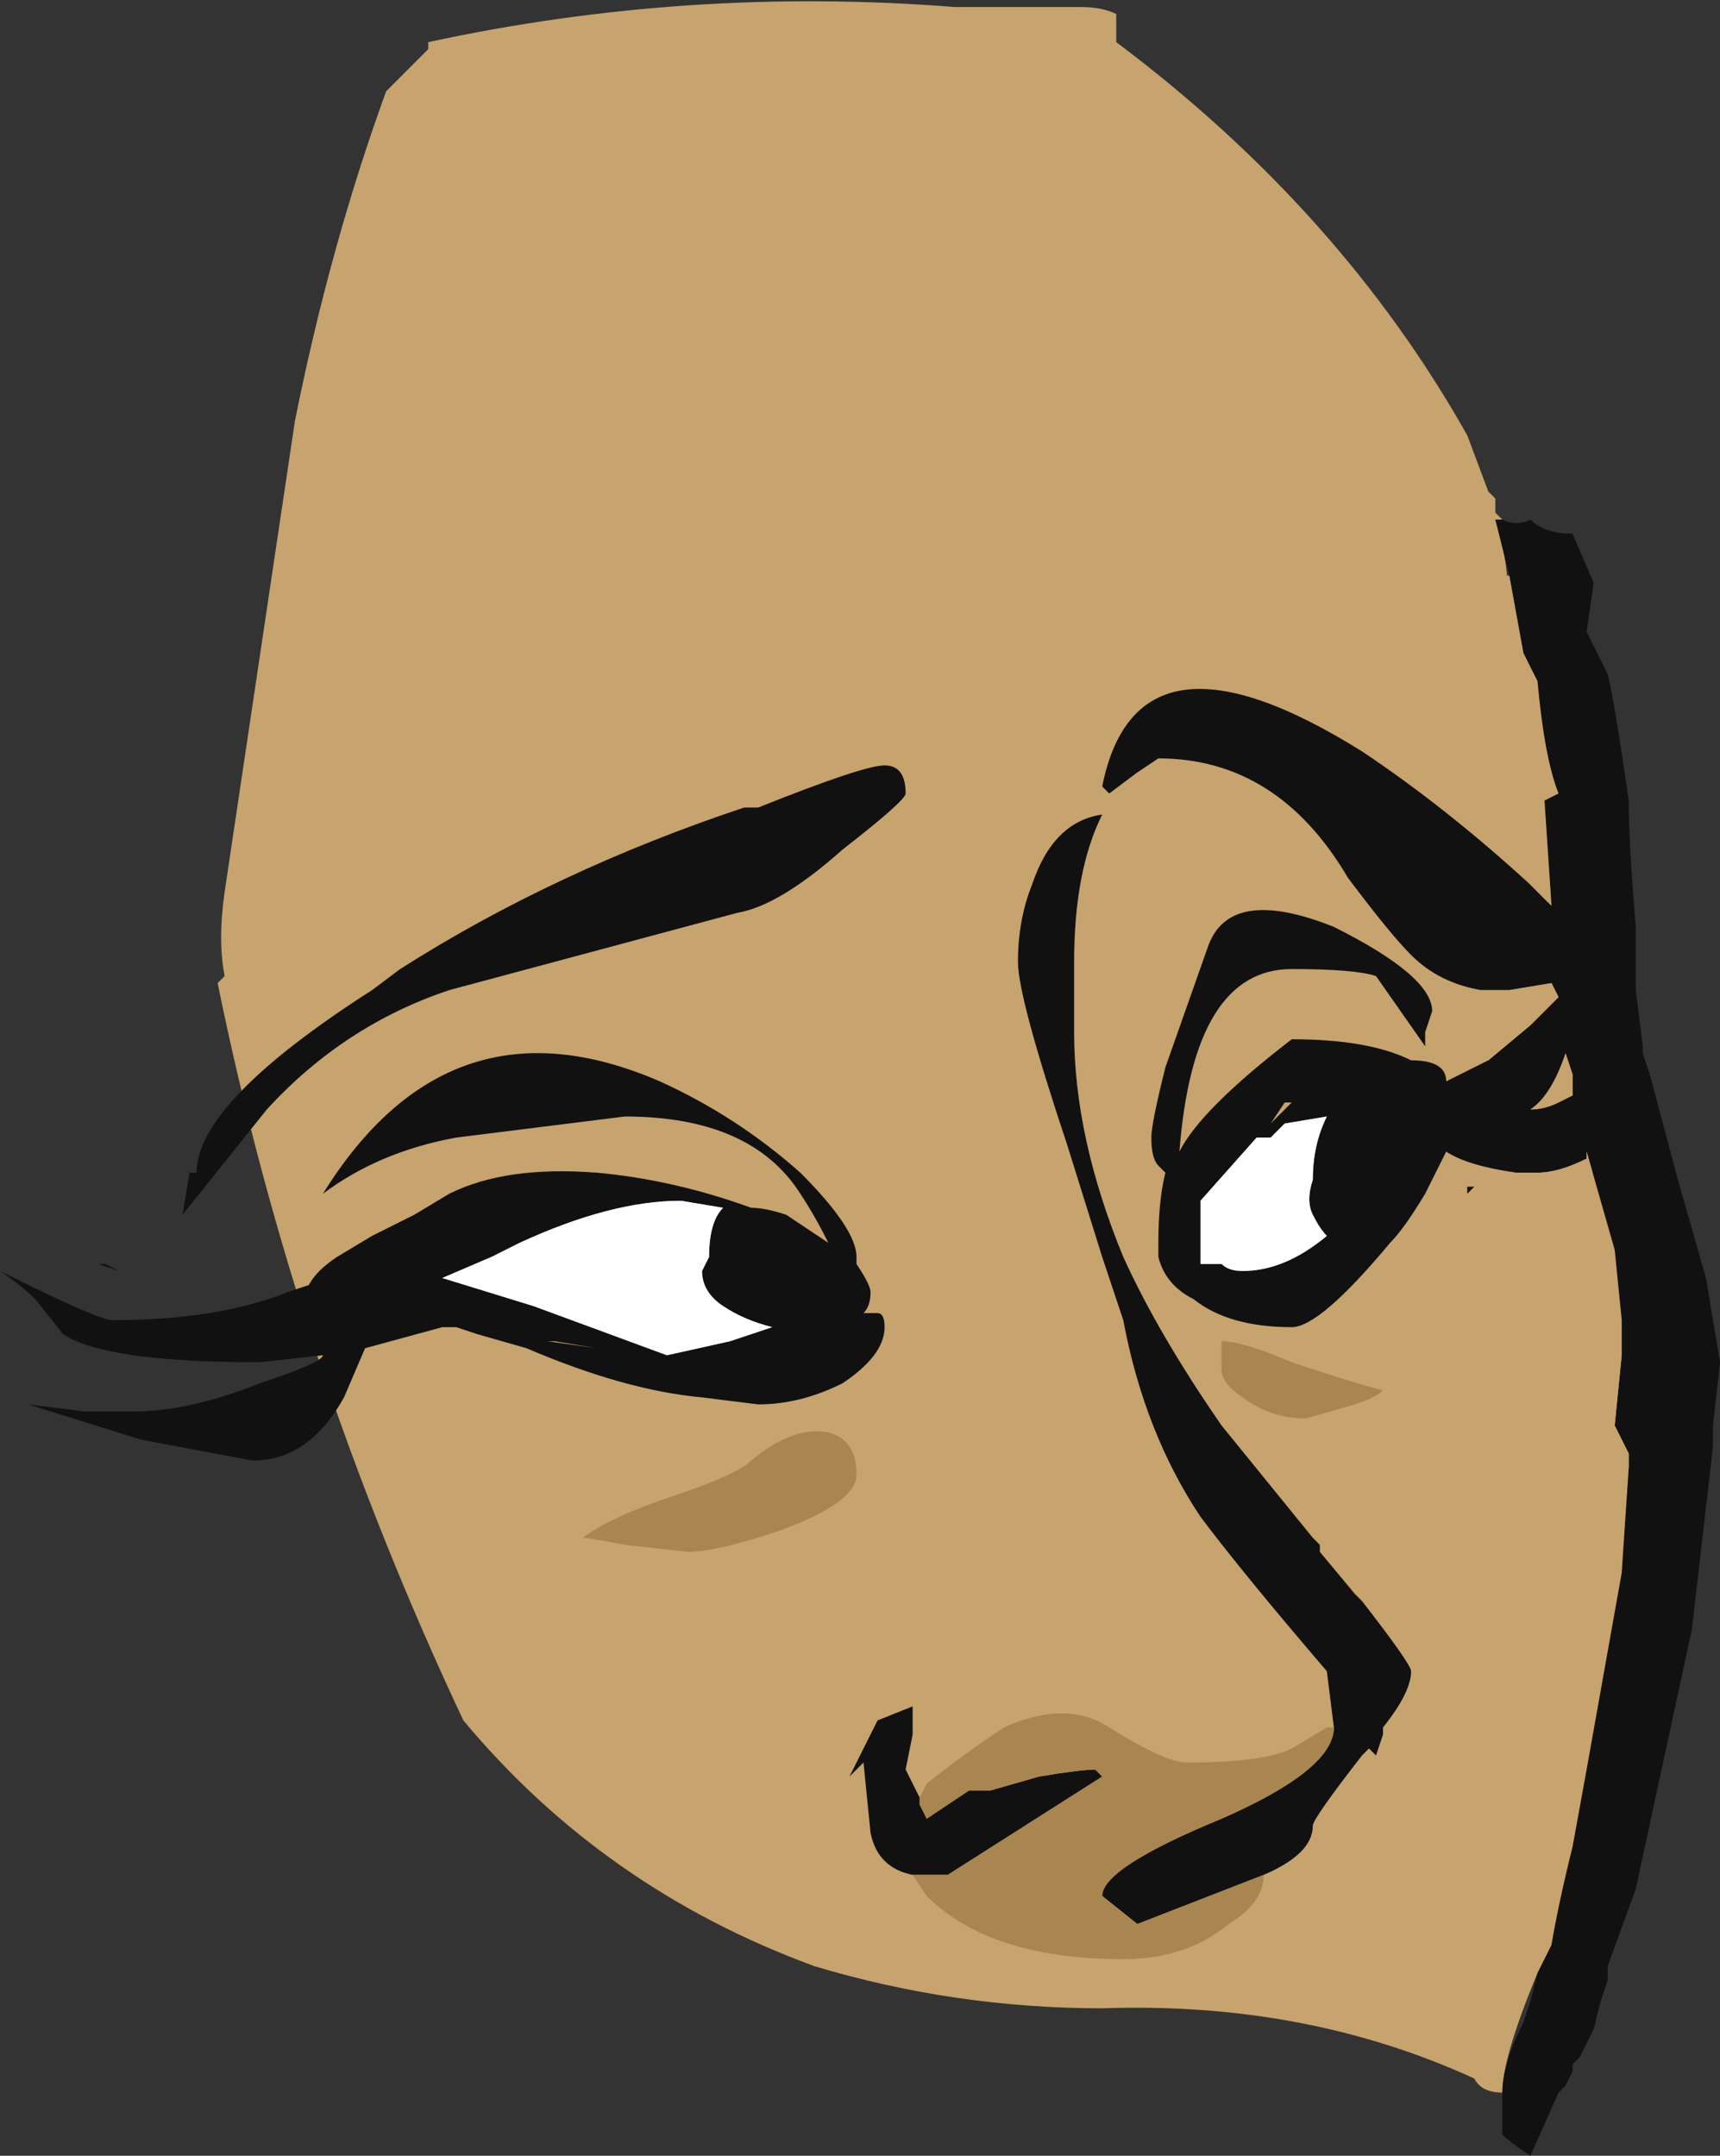<?xml version="1.0" encoding="UTF-8" standalone="no"?>
<svg xmlns:ffdec="https://www.free-decompiler.com/flash" xmlns:xlink="http://www.w3.org/1999/xlink" ffdec:objectType="shape" height="15.35px" width="12.25px" xmlns="http://www.w3.org/2000/svg">
  <rect width="100%" height="100%" fill="#333333" stroke="none"/>
  <g transform="matrix(1.0, 0.0, 0.0, 1.0, 7.1, 9.7)">
    <path d="M0.85 -9.4 Q2.45 -8.2 3.35 -6.6 L3.5 -6.2 3.55 -6.15 3.55 -6.05 3.6 -6.0 3.55 -6.0 Q3.7 -5.55 3.6 -5.05 L3.8 -4.05 4.65 1.15 4.35 2.55 Q4.05 3.6 3.95 4.15 L3.85 4.35 Q3.6 4.95 3.6 5.2 3.45 5.2 3.4 5.1 2.2 4.55 0.75 4.6 -0.3 4.6 -1.3 4.3 -2.8 3.75 -3.8 2.55 -5.0 0.0 -5.55 -2.7 L-5.5 -2.75 Q-5.55 -3.0 -5.5 -3.35 L-5.0 -6.7 Q-4.75 -7.95 -4.35 -9.05 L-4.05 -9.35 -4.05 -9.4 Q-2.2 -9.8 -0.3 -9.65 L0.6 -9.65 Q0.75 -9.65 0.85 -9.6 L0.85 -9.4 M-0.05 -9.05 L-0.05 -9.05" fill="#c7a36d" fill-rule="evenodd" stroke="none"/>
    <path d="M3.65 -5.6 L3.55 -6.0 3.6 -6.0 Q3.7 -5.95 3.8 -6.0 3.9 -5.9 4.1 -5.9 L4.25 -5.55 4.2 -5.2 4.35 -4.9 Q4.4 -4.7 4.5 -4.0 4.5 -3.7 4.55 -3.1 L4.55 -2.65 4.6 -2.25 4.6 -2.2 4.65 -2.05 4.85 -1.3 5.05 -0.6 5.15 0.0 5.1 0.45 5.1 0.6 4.95 1.9 4.55 3.75 4.35 4.3 4.35 4.4 4.3 4.55 4.25 4.75 4.15 4.95 4.1 5.0 4.1 5.05 4.05 5.15 4.0 5.2 3.8 5.65 Q3.65 5.55 3.6 5.5 L3.6 5.2 Q3.6 5.0 3.75 4.7 L3.8 4.55 3.85 4.35 3.95 4.15 Q4.0 3.85 4.1 3.45 L4.2 2.9 4.45 1.5 4.5 0.75 4.5 0.65 4.4 0.45 4.45 -0.05 4.45 -0.3 4.4 -0.8 4.2 -1.5 4.2 -1.45 Q4.0 -1.35 3.85 -1.35 L3.7 -1.35 Q3.35 -1.4 3.2 -1.5 L3.05 -1.2 Q2.9 -0.95 2.8 -0.85 2.3 -0.25 2.1 -0.25 1.65 -0.25 1.4 -0.45 1.2 -0.55 1.15 -0.75 L1.15 -0.85 Q1.15 -1.15 1.2 -1.35 L1.15 -1.4 Q1.1 -1.45 1.1 -1.6 1.1 -1.7 1.2 -2.1 L1.5 -2.95 Q1.65 -3.4 2.4 -3.1 3.1 -2.75 3.1 -2.5 L3.05 -2.35 3.05 -2.25 2.7 -2.75 Q2.55 -2.8 2.1 -2.8 1.4 -2.8 1.3 -1.5 1.45 -1.8 2.1 -2.3 2.65 -2.3 2.95 -2.15 3.2 -2.15 3.2 -2.0 L3.5 -2.15 3.8 -2.4 4.0 -2.6 3.95 -2.7 3.65 -2.65 3.45 -2.65 Q3.15 -2.7 2.95 -2.9 2.8 -3.05 2.5 -3.45 2.0 -4.3 1.15 -4.3 L1.0 -4.2 0.8 -4.05 0.75 -4.1 Q1.0 -5.35 2.6 -4.35 3.2 -3.95 3.8 -3.4 L3.95 -3.25 3.9 -4.0 4.0 -4.05 Q3.9 -4.3 3.85 -4.85 L3.75 -5.05 3.65 -5.6 M2.05 -1.85 L1.95 -1.7 2.1 -1.85 2.05 -1.85 M2.4 2.6 L2.35 2.2 Q1.75 1.5 1.45 1.1 1.05 0.5 0.9 -0.3 L0.75 -0.75 0.5 -1.55 Q0.15 -2.6 0.15 -2.85 0.15 -3.15 0.25 -3.4 0.4 -3.85 0.75 -3.9 0.55 -3.5 0.55 -2.85 L0.55 -2.75 Q0.55 -2.55 0.55 -2.35 0.55 -1.6 0.9 -0.75 1.15 -0.2 1.6 0.45 L2.25 1.25 2.3 1.3 2.3 1.35 2.55 1.65 2.6 1.7 Q2.95 2.15 2.95 2.2 2.95 2.35 2.75 2.6 L2.75 2.65 2.7 2.8 2.65 2.75 2.6 2.8 Q2.25 3.25 2.25 3.3 2.25 3.5 1.9 3.65 L1.0 4.0 0.75 3.8 Q0.75 3.6 1.6 3.25 2.4 2.9 2.4 2.6 M-0.6 3.65 Q-0.85 3.6 -0.9 3.35 L-0.95 2.85 -1.05 2.95 -0.85 2.55 -0.6 2.45 Q-0.6 2.55 -0.6 2.65 L-0.65 2.9 -0.55 3.1 -0.55 3.15 -0.5 3.25 -0.2 3.05 -0.05 3.05 0.3 2.95 Q0.6 2.9 0.7 2.9 L0.75 2.95 -0.35 3.65 -0.6 3.65 M2.35 -1.75 L2.05 -1.7 1.95 -1.6 1.85 -1.6 1.45 -1.15 1.45 -0.7 1.6 -0.7 Q1.65 -0.65 1.75 -0.65 2.05 -0.65 2.35 -0.9 2.3 -0.95 2.25 -1.05 2.2 -1.15 2.25 -1.3 2.25 -1.55 2.35 -1.75 M3.75 -1.8 L3.8 -1.8 Q3.9 -1.8 4.0 -1.85 L4.1 -1.9 4.1 -2.05 4.05 -2.2 Q3.95 -1.9 3.8 -1.8 L3.75 -1.8 M3.4 -1.25 L3.35 -1.2 3.35 -1.25 3.4 -1.25 M-6.25 -0.65 L-6.4 -0.7 -6.35 -0.7 -6.25 -0.65 M-7.1 -0.65 Q-6.4 -0.3 -6.3 -0.3 -5.55 -0.3 -5.05 -0.5 L-4.9 -0.55 Q-4.85 -0.65 -4.7 -0.75 L-4.45 -0.9 -4.15 -1.05 -3.9 -1.2 Q-3.5 -1.4 -2.85 -1.35 -2.3 -1.3 -1.75 -1.1 -1.65 -1.1 -1.5 -1.05 L-1.2 -0.85 Q-1.3 -1.05 -1.4 -1.2 -1.75 -1.75 -2.65 -1.75 L-3.85 -1.6 Q-4.4 -1.5 -4.8 -1.2 -3.9 -2.65 -2.4 -2.0 -1.85 -1.75 -1.4 -1.35 -1.0 -0.95 -1.0 -0.75 L-1.0 -0.7 Q-0.9 -0.55 -0.9 -0.5 -0.9 -0.4 -0.95 -0.35 L-0.85 -0.35 Q-0.8 -0.35 -0.8 -0.25 -0.8 -0.05 -1.1 0.15 -1.4 0.3 -1.7 0.3 L-2.1 0.25 Q-2.65 0.2 -3.35 -0.1 L-3.7 -0.2 -3.85 -0.25 -3.95 -0.25 -4.5 -0.1 -4.65 0.25 Q-4.9 0.7 -5.3 0.7 L-6.1 0.55 -6.9 0.3 -6.5 0.35 -6.15 0.35 Q-5.75 0.35 -5.25 0.15 -4.8 0.0 -4.8 -0.05 L-5.25 0.0 Q-6.35 0.0 -6.65 -0.2 L-6.85 -0.45 Q-6.95 -0.55 -7.1 -0.65 M-1.7 -3.95 Q-0.95 -4.25 -0.8 -4.25 -0.65 -4.25 -0.65 -4.05 -0.65 -4.0 -1.1 -3.65 -1.55 -3.25 -1.85 -3.2 L-3.9 -2.65 Q-4.65 -2.4 -5.2 -1.8 L-5.8 -1.05 -5.75 -1.35 -5.7 -1.35 Q-5.7 -1.85 -4.45 -2.65 L-4.25 -2.8 Q-3.15 -3.5 -1.8 -3.95 L-1.7 -3.95 M-3.15 -0.15 L-2.85 -0.1 -3.2 -0.15 -3.15 -0.15 M-3.95 -0.6 L-3.3 -0.4 -2.35 -0.05 -1.9 -0.15 -1.6 -0.25 Q-1.8 -0.3 -1.95 -0.4 -2.1 -0.5 -2.1 -0.65 L-2.05 -0.75 Q-2.05 -1.0 -1.95 -1.1 L-2.25 -1.15 Q-2.75 -1.15 -3.4 -0.85 L-3.6 -0.75 -3.95 -0.6" fill="#111111" fill-rule="evenodd" stroke="none"/>
    <path d="M3.8 -3.4 L3.85 -3.55 Q3.85 -4.05 3.35 -4.4 L3.3 -4.6 3.35 -4.55 3.55 -4.5 3.5 -4.55 Q3.25 -5.0 3.25 -5.2 L3.25 -5.25 3.05 -5.3 3.0 -5.5 Q3.0 -5.6 3.05 -5.6 L3.25 -5.65 3.65 -5.6 3.75 -5.05 3.85 -4.85 Q3.9 -4.3 4.0 -4.05 L3.9 -4.0 3.95 -3.25 3.8 -3.4 M4.5 0.75 L4.4 1.1 Q4.3 1.5 4.1 1.7 3.95 1.9 3.8 1.9 3.65 1.9 3.65 1.75 L3.65 1.6 Q3.65 1.5 3.75 1.0 L3.8 1.0 3.85 0.55 Q4.1 0.1 4.1 -0.35 3.95 -0.85 3.8 -1.1 L3.7 -1.35 3.85 -1.35 Q4.0 -1.35 4.2 -1.45 L4.2 -1.5 4.4 -0.8 4.45 -0.3 4.45 -0.05 4.4 0.45 4.5 0.65 4.5 0.75 M3.5 -2.15 Q3.45 -2.4 3.45 -2.65 L3.65 -2.65 3.95 -2.7 4.0 -2.6 3.8 -2.4 3.5 -2.15 M3.75 -1.8 L3.8 -1.8 Q3.95 -1.9 4.05 -2.2 L4.1 -2.05 4.1 -1.9 4.0 -1.85 Q3.9 -1.8 3.8 -1.8 L3.75 -1.8" fill="#c7a36d" fill-rule="evenodd" stroke="none"/>
    <path d="M2.35 -1.75 Q2.25 -1.55 2.25 -1.3 2.2 -1.15 2.25 -1.05 2.3 -0.95 2.35 -0.9 2.05 -0.65 1.75 -0.65 1.65 -0.65 1.6 -0.7 L1.45 -0.7 1.45 -1.15 1.85 -1.6 1.95 -1.6 2.05 -1.7 2.35 -1.75 M-3.95 -0.6 L-3.6 -0.75 -3.4 -0.85 Q-2.75 -1.15 -2.25 -1.15 L-1.95 -1.1 Q-2.05 -1.0 -2.05 -0.75 L-2.1 -0.65 Q-2.1 -0.5 -1.95 -0.4 -1.8 -0.3 -1.6 -0.25 L-1.9 -0.15 -2.35 -0.05 -3.3 -0.4 -3.95 -0.6" fill="#ffffff" fill-rule="evenodd" stroke="none"/>
    <path d="M1.9 3.65 Q1.9 3.85 1.65 4.0 1.35 4.25 0.9 4.25 -0.05 4.25 -0.5 3.8 L-0.6 3.65 -0.35 3.65 0.75 2.95 0.7 2.9 Q0.6 2.9 0.3 2.95 L-0.05 3.05 -0.2 3.05 -0.5 3.25 -0.55 3.15 -0.55 3.1 -0.5 3.0 Q-0.25 2.8 0.05 2.6 0.5 2.4 0.8 2.6 1.2 2.85 1.35 2.85 1.9 2.85 2.1 2.75 L2.35 2.6 2.4 2.6 Q2.4 2.9 1.6 3.25 0.75 3.6 0.75 3.8 L1.0 4.0 1.9 3.65 M2.1 0.0 Q2.55 0.15 2.75 0.2 2.7 0.25 2.55 0.3 L2.2 0.4 Q1.95 0.4 1.75 0.25 1.6 0.15 1.6 0.05 L1.6 -0.15 Q1.75 -0.15 2.1 0.0 M-1.0 0.8 Q-1.0 1.0 -1.55 1.2 -2.0 1.35 -2.2 1.35 L-2.65 1.3 Q-2.9 1.25 -2.95 1.25 -2.75 1.1 -2.3 0.95 -1.85 0.8 -1.75 0.7 -1.45 0.45 -1.2 0.5 -1.0 0.55 -1.0 0.8" fill="#a9854f" fill-rule="evenodd" stroke="none"/>
  </g>
</svg>
